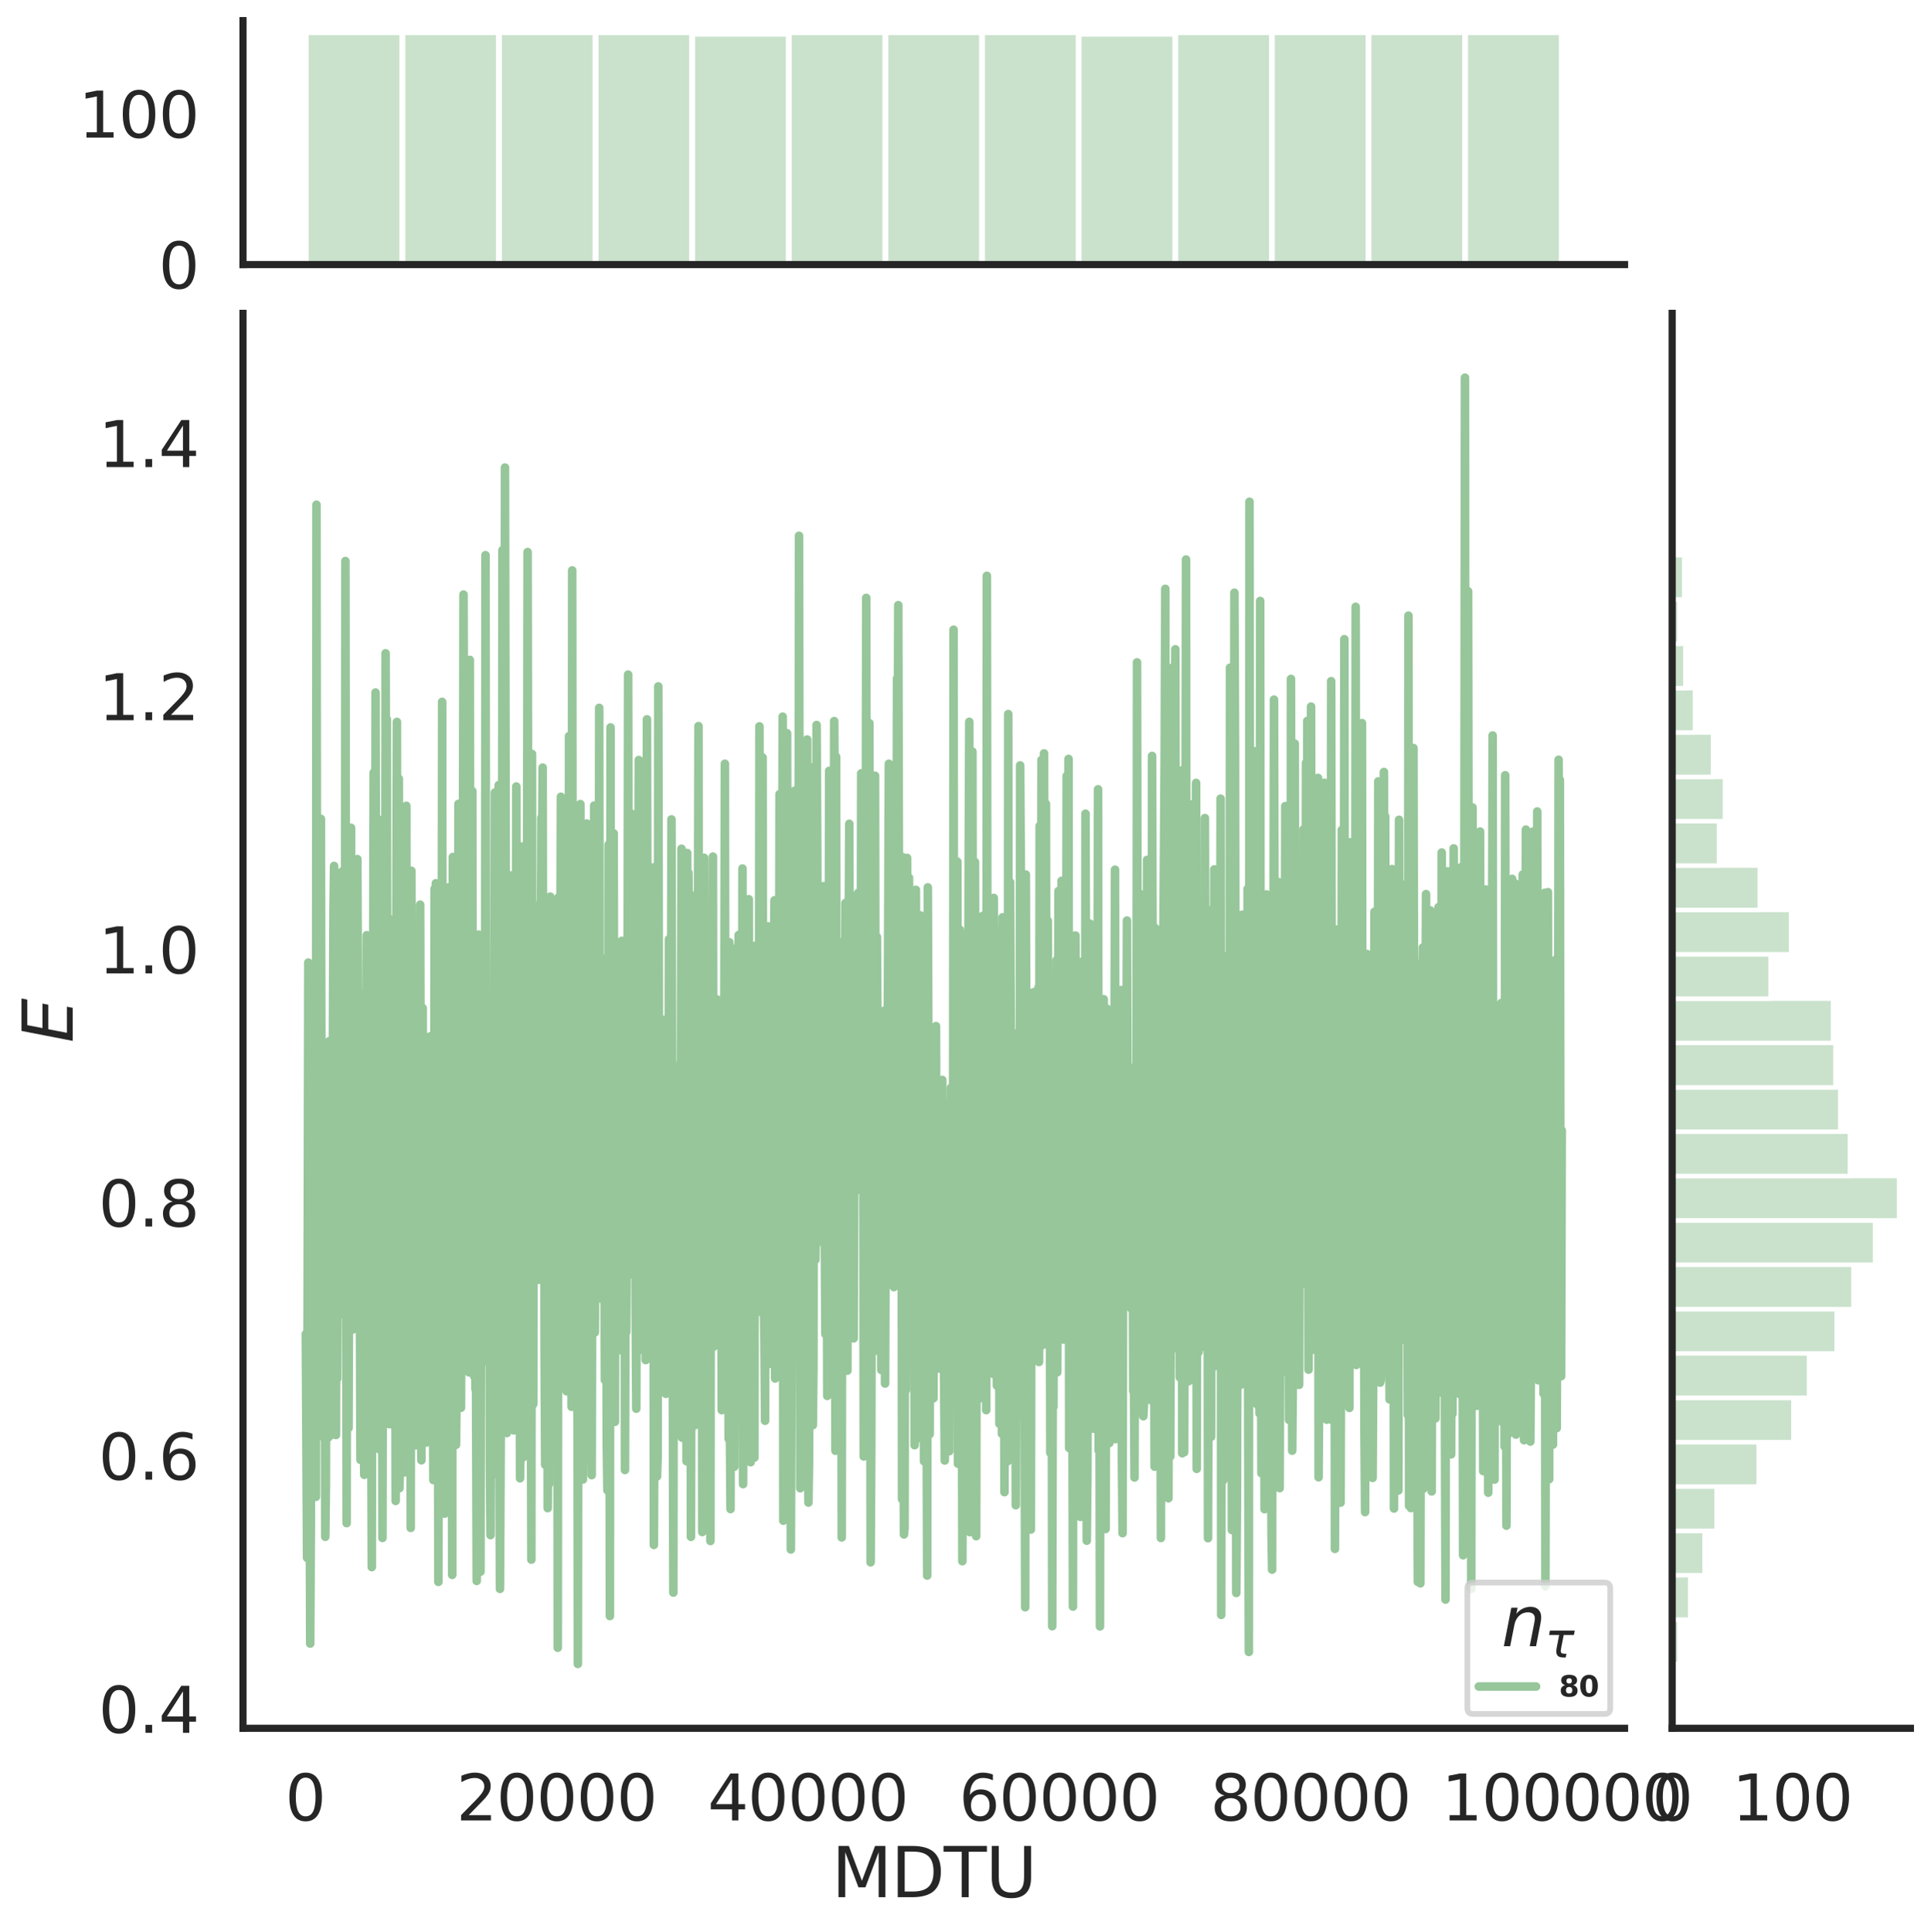 <?xml version="1.0" encoding="utf-8" standalone="no"?>
<!DOCTYPE svg PUBLIC "-//W3C//DTD SVG 1.1//EN"
  "http://www.w3.org/Graphics/SVG/1.1/DTD/svg11.dtd">
<svg height="675.079pt" version="1.1" viewBox="0 0 674.774 675.079" width="674.774pt" xmlns="http://www.w3.org/2000/svg" xmlns:xlink="http://www.w3.org/1999/xlink">
 <defs>
  <style type="text/css">*{stroke-linecap:butt;stroke-linejoin:round;}</style>
 </defs>
 <g id="figure_1">
  <g id="patch_1">
   <path d="M 0 675.079 
L 674.774 675.079 
L 674.774 0 
L 0 0 
z
" style="fill:#ffffff;"/>
  </g>
  <g id="axes_1">
   <g id="patch_2">
    <path d="M 84.914 603.86 
L 567.69 603.86 
L 567.69 109.485 
L 84.914 109.485 
z
" style="fill:none;"/>
   </g>
   <g id="matplotlib.axis_1">
    <g id="xtick_1">
     <g id="text_1">
      <!-- 0 -->
      <g style="fill:#262626;" transform="translate(99.64 636.077)scale(0.22 -0.22)">
       <defs>
        <path d="M 2034 4250 
Q 1547 4250 1301 3770 
Q 1056 3291 1056 2328 
Q 1056 1369 1301 889 
Q 1547 409 2034 409 
Q 2525 409 2770 889 
Q 3016 1369 3016 2328 
Q 3016 3291 2770 3770 
Q 2525 4250 2034 4250 
z
M 2034 4750 
Q 2819 4750 3233 4129 
Q 3647 3509 3647 2328 
Q 3647 1150 3233 529 
Q 2819 -91 2034 -91 
Q 1250 -91 836 529 
Q 422 1150 422 2328 
Q 422 3509 836 4129 
Q 1250 4750 2034 4750 
z
" id="DejaVuSans-30" transform="scale(0.016)"/>
       </defs>
       <use xlink:href="#DejaVuSans-30"/>
      </g>
     </g>
    </g>
    <g id="xtick_2">
     <g id="text_2">
      <!-- 20000 -->
      <g style="fill:#262626;" transform="translate(159.467 636.077)scale(0.22 -0.22)">
       <defs>
        <path d="M 1228 531 
L 3431 531 
L 3431 0 
L 469 0 
L 469 531 
Q 828 903 1448 1529 
Q 2069 2156 2228 2338 
Q 2531 2678 2651 2914 
Q 2772 3150 2772 3378 
Q 2772 3750 2511 3984 
Q 2250 4219 1831 4219 
Q 1534 4219 1204 4116 
Q 875 4013 500 3803 
L 500 4441 
Q 881 4594 1212 4672 
Q 1544 4750 1819 4750 
Q 2544 4750 2975 4387 
Q 3406 4025 3406 3419 
Q 3406 3131 3298 2873 
Q 3191 2616 2906 2266 
Q 2828 2175 2409 1742 
Q 1991 1309 1228 531 
z
" id="DejaVuSans-32" transform="scale(0.016)"/>
       </defs>
       <use xlink:href="#DejaVuSans-32"/>
       <use x="63.623" xlink:href="#DejaVuSans-30"/>
       <use x="127.246" xlink:href="#DejaVuSans-30"/>
       <use x="190.869" xlink:href="#DejaVuSans-30"/>
       <use x="254.492" xlink:href="#DejaVuSans-30"/>
      </g>
     </g>
    </g>
    <g id="xtick_3">
     <g id="text_3">
      <!-- 40000 -->
      <g style="fill:#262626;" transform="translate(247.288 636.077)scale(0.22 -0.22)">
       <defs>
        <path d="M 2419 4116 
L 825 1625 
L 2419 1625 
L 2419 4116 
z
M 2253 4666 
L 3047 4666 
L 3047 1625 
L 3713 1625 
L 3713 1100 
L 3047 1100 
L 3047 0 
L 2419 0 
L 2419 1100 
L 313 1100 
L 313 1709 
L 2253 4666 
z
" id="DejaVuSans-34" transform="scale(0.016)"/>
       </defs>
       <use xlink:href="#DejaVuSans-34"/>
       <use x="63.623" xlink:href="#DejaVuSans-30"/>
       <use x="127.246" xlink:href="#DejaVuSans-30"/>
       <use x="190.869" xlink:href="#DejaVuSans-30"/>
       <use x="254.492" xlink:href="#DejaVuSans-30"/>
      </g>
     </g>
    </g>
    <g id="xtick_4">
     <g id="text_4">
      <!-- 60000 -->
      <g style="fill:#262626;" transform="translate(335.109 636.077)scale(0.22 -0.22)">
       <defs>
        <path d="M 2113 2584 
Q 1688 2584 1439 2293 
Q 1191 2003 1191 1497 
Q 1191 994 1439 701 
Q 1688 409 2113 409 
Q 2538 409 2786 701 
Q 3034 994 3034 1497 
Q 3034 2003 2786 2293 
Q 2538 2584 2113 2584 
z
M 3366 4563 
L 3366 3988 
Q 3128 4100 2886 4159 
Q 2644 4219 2406 4219 
Q 1781 4219 1451 3797 
Q 1122 3375 1075 2522 
Q 1259 2794 1537 2939 
Q 1816 3084 2150 3084 
Q 2853 3084 3261 2657 
Q 3669 2231 3669 1497 
Q 3669 778 3244 343 
Q 2819 -91 2113 -91 
Q 1303 -91 875 529 
Q 447 1150 447 2328 
Q 447 3434 972 4092 
Q 1497 4750 2381 4750 
Q 2619 4750 2861 4703 
Q 3103 4656 3366 4563 
z
" id="DejaVuSans-36" transform="scale(0.016)"/>
       </defs>
       <use xlink:href="#DejaVuSans-36"/>
       <use x="63.623" xlink:href="#DejaVuSans-30"/>
       <use x="127.246" xlink:href="#DejaVuSans-30"/>
       <use x="190.869" xlink:href="#DejaVuSans-30"/>
       <use x="254.492" xlink:href="#DejaVuSans-30"/>
      </g>
     </g>
    </g>
    <g id="xtick_5">
     <g id="text_5">
      <!-- 80000 -->
      <g style="fill:#262626;" transform="translate(422.93 636.077)scale(0.22 -0.22)">
       <defs>
        <path d="M 2034 2216 
Q 1584 2216 1326 1975 
Q 1069 1734 1069 1313 
Q 1069 891 1326 650 
Q 1584 409 2034 409 
Q 2484 409 2743 651 
Q 3003 894 3003 1313 
Q 3003 1734 2745 1975 
Q 2488 2216 2034 2216 
z
M 1403 2484 
Q 997 2584 770 2862 
Q 544 3141 544 3541 
Q 544 4100 942 4425 
Q 1341 4750 2034 4750 
Q 2731 4750 3128 4425 
Q 3525 4100 3525 3541 
Q 3525 3141 3298 2862 
Q 3072 2584 2669 2484 
Q 3125 2378 3379 2068 
Q 3634 1759 3634 1313 
Q 3634 634 3220 271 
Q 2806 -91 2034 -91 
Q 1263 -91 848 271 
Q 434 634 434 1313 
Q 434 1759 690 2068 
Q 947 2378 1403 2484 
z
M 1172 3481 
Q 1172 3119 1398 2916 
Q 1625 2713 2034 2713 
Q 2441 2713 2670 2916 
Q 2900 3119 2900 3481 
Q 2900 3844 2670 4047 
Q 2441 4250 2034 4250 
Q 1625 4250 1398 4047 
Q 1172 3844 1172 3481 
z
" id="DejaVuSans-38" transform="scale(0.016)"/>
       </defs>
       <use xlink:href="#DejaVuSans-38"/>
       <use x="63.623" xlink:href="#DejaVuSans-30"/>
       <use x="127.246" xlink:href="#DejaVuSans-30"/>
       <use x="190.869" xlink:href="#DejaVuSans-30"/>
       <use x="254.492" xlink:href="#DejaVuSans-30"/>
      </g>
     </g>
    </g>
    <g id="xtick_6">
     <g id="text_6">
      <!-- 100000 -->
      <g style="fill:#262626;" transform="translate(503.753 636.077)scale(0.22 -0.22)">
       <defs>
        <path d="M 794 531 
L 1825 531 
L 1825 4091 
L 703 3866 
L 703 4441 
L 1819 4666 
L 2450 4666 
L 2450 531 
L 3481 531 
L 3481 0 
L 794 0 
L 794 531 
z
" id="DejaVuSans-31" transform="scale(0.016)"/>
       </defs>
       <use xlink:href="#DejaVuSans-31"/>
       <use x="63.623" xlink:href="#DejaVuSans-30"/>
       <use x="127.246" xlink:href="#DejaVuSans-30"/>
       <use x="190.869" xlink:href="#DejaVuSans-30"/>
       <use x="254.492" xlink:href="#DejaVuSans-30"/>
       <use x="318.115" xlink:href="#DejaVuSans-30"/>
      </g>
     </g>
    </g>
    <g id="text_7">
     <!-- MDTU -->
     <g style="fill:#262626;" transform="translate(290.596 662.888)scale(0.24 -0.24)">
      <defs>
       <path d="M 628 4666 
L 1569 4666 
L 2759 1491 
L 3956 4666 
L 4897 4666 
L 4897 0 
L 4281 0 
L 4281 4097 
L 3078 897 
L 2444 897 
L 1241 4097 
L 1241 0 
L 628 0 
L 628 4666 
z
" id="DejaVuSans-4d" transform="scale(0.016)"/>
       <path d="M 1259 4147 
L 1259 519 
L 2022 519 
Q 2988 519 3436 956 
Q 3884 1394 3884 2338 
Q 3884 3275 3436 3711 
Q 2988 4147 2022 4147 
L 1259 4147 
z
M 628 4666 
L 1925 4666 
Q 3281 4666 3915 4102 
Q 4550 3538 4550 2338 
Q 4550 1131 3912 565 
Q 3275 0 1925 0 
L 628 0 
L 628 4666 
z
" id="DejaVuSans-44" transform="scale(0.016)"/>
       <path d="M -19 4666 
L 3928 4666 
L 3928 4134 
L 2272 4134 
L 2272 0 
L 1638 0 
L 1638 4134 
L -19 4134 
L -19 4666 
z
" id="DejaVuSans-54" transform="scale(0.016)"/>
       <path d="M 556 4666 
L 1191 4666 
L 1191 1831 
Q 1191 1081 1462 751 
Q 1734 422 2344 422 
Q 2950 422 3222 751 
Q 3494 1081 3494 1831 
L 3494 4666 
L 4128 4666 
L 4128 1753 
Q 4128 841 3676 375 
Q 3225 -91 2344 -91 
Q 1459 -91 1007 375 
Q 556 841 556 1753 
L 556 4666 
z
" id="DejaVuSans-55" transform="scale(0.016)"/>
      </defs>
      <use xlink:href="#DejaVuSans-4d"/>
      <use x="86.279" xlink:href="#DejaVuSans-44"/>
      <use x="163.281" xlink:href="#DejaVuSans-54"/>
      <use x="224.365" xlink:href="#DejaVuSans-55"/>
     </g>
    </g>
   </g>
   <g id="matplotlib.axis_2">
    <g id="ytick_1">
     <g id="text_8">
      <!-- 0.4 -->
      <g style="fill:#262626;" transform="translate(34.428 605.455)scale(0.22 -0.22)">
       <defs>
        <path d="M 684 794 
L 1344 794 
L 1344 0 
L 684 0 
L 684 794 
z
" id="DejaVuSans-2e" transform="scale(0.016)"/>
       </defs>
       <use xlink:href="#DejaVuSans-30"/>
       <use x="63.623" xlink:href="#DejaVuSans-2e"/>
       <use x="95.41" xlink:href="#DejaVuSans-34"/>
      </g>
     </g>
    </g>
    <g id="ytick_2">
     <g id="text_9">
      <!-- 0.6 -->
      <g style="fill:#262626;" transform="translate(34.428 517.002)scale(0.22 -0.22)">
       <use xlink:href="#DejaVuSans-30"/>
       <use x="63.623" xlink:href="#DejaVuSans-2e"/>
       <use x="95.41" xlink:href="#DejaVuSans-36"/>
      </g>
     </g>
    </g>
    <g id="ytick_3">
     <g id="text_10">
      <!-- 0.8 -->
      <g style="fill:#262626;" transform="translate(34.428 428.549)scale(0.22 -0.22)">
       <use xlink:href="#DejaVuSans-30"/>
       <use x="63.623" xlink:href="#DejaVuSans-2e"/>
       <use x="95.41" xlink:href="#DejaVuSans-38"/>
      </g>
     </g>
    </g>
    <g id="ytick_4">
     <g id="text_11">
      <!-- 1.0 -->
      <g style="fill:#262626;" transform="translate(34.428 340.096)scale(0.22 -0.22)">
       <use xlink:href="#DejaVuSans-31"/>
       <use x="63.623" xlink:href="#DejaVuSans-2e"/>
       <use x="95.41" xlink:href="#DejaVuSans-30"/>
      </g>
     </g>
    </g>
    <g id="ytick_5">
     <g id="text_12">
      <!-- 1.2 -->
      <g style="fill:#262626;" transform="translate(34.428 251.643)scale(0.22 -0.22)">
       <use xlink:href="#DejaVuSans-31"/>
       <use x="63.623" xlink:href="#DejaVuSans-2e"/>
       <use x="95.41" xlink:href="#DejaVuSans-32"/>
      </g>
     </g>
    </g>
    <g id="ytick_6">
     <g id="text_13">
      <!-- 1.4 -->
      <g style="fill:#262626;" transform="translate(34.428 163.19)scale(0.22 -0.22)">
       <use xlink:href="#DejaVuSans-31"/>
       <use x="63.623" xlink:href="#DejaVuSans-2e"/>
       <use x="95.41" xlink:href="#DejaVuSans-34"/>
      </g>
     </g>
    </g>
    <g id="text_14">
     <!-- $E$ -->
     <g style="fill:#262626;" transform="translate(25.436 364.352)rotate(-90)scale(0.24 -0.24)">
      <defs>
       <path d="M 1081 4666 
L 4031 4666 
L 3928 4134 
L 1606 4134 
L 1338 2753 
L 3566 2753 
L 3463 2222 
L 1234 2222 
L 909 531 
L 3284 531 
L 3181 0 
L 172 0 
L 1081 4666 
z
" id="DejaVuSans-Oblique-45" transform="scale(0.016)"/>
      </defs>
      <use transform="translate(0 0.094)" xlink:href="#DejaVuSans-Oblique-45"/>
     </g>
    </g>
   </g>
   <g id="line2d_1">
    <path clip-path="url(#p91b796bb8f)" d="M 106.859 466.111 
L 107.298 544.313 
L 107.737 336.333 
L 107.956 463.275 
L 108.176 501.866 
L 108.396 574.282 
L 108.615 532.815 
L 109.054 360.513 
L 109.274 421.355 
L 109.493 370.632 
L 109.713 467.471 
L 109.932 380.752 
L 110.372 523.011 
L 110.591 176.349 
L 110.811 382.648 
L 111.03 413.523 
L 111.25 385.257 
L 111.469 336.867 
L 111.689 379.872 
L 111.908 314.574 
L 112.128 286.106 
L 112.567 501.888 
L 112.787 493.208 
L 113.006 423.916 
L 113.226 422.643 
L 113.445 433.656 
L 113.665 536.959 
L 113.884 518.675 
L 114.104 374.62 
L 114.324 448.66 
L 114.543 461.794 
L 114.763 502.251 
L 114.982 363.831 
L 115.202 418.683 
L 115.421 409.915 
L 115.86 483.189 
L 116.08 501.263 
L 116.299 373.932 
L 116.519 318.921 
L 116.739 302.558 
L 116.958 430.596 
L 117.178 378.443 
L 117.397 501.39 
L 117.617 389.563 
L 117.836 481.733 
L 118.056 430.332 
L 118.275 412.211 
L 118.495 420.779 
L 118.715 392.235 
L 118.934 443.505 
L 119.154 409.283 
L 119.373 429.819 
L 119.593 304.468 
L 119.812 440.416 
L 120.032 323.366 
L 120.471 459.494 
L 120.691 196.031 
L 121.13 532.191 
L 121.349 345.363 
L 121.788 498.941 
L 122.227 373.579 
L 122.447 361.663 
L 122.667 289.232 
L 122.886 437.404 
L 123.106 445.276 
L 123.325 464.519 
L 123.545 366.119 
L 123.764 436.543 
L 123.984 349.398 
L 124.423 443.828 
L 124.643 326.443 
L 124.862 300.155 
L 125.301 398.738 
L 125.521 387.586 
L 125.96 510.073 
L 126.179 415.814 
L 126.399 419.565 
L 126.618 447.176 
L 126.838 421.819 
L 127.277 515.304 
L 127.497 362.773 
L 127.716 346.95 
L 127.936 430.635 
L 128.155 326.768 
L 128.375 471.827 
L 128.594 381.401 
L 128.814 417.596 
L 129.034 376.32 
L 129.253 401.862 
L 129.692 488.434 
L 129.912 547.558 
L 130.131 365.074 
L 130.351 365.476 
L 130.57 269.952 
L 130.79 391.187 
L 131.01 435.467 
L 131.229 241.979 
L 131.449 361.012 
L 131.668 373.444 
L 131.888 486.49 
L 132.107 286.234 
L 132.327 506.265 
L 132.546 362.812 
L 132.766 476.874 
L 132.986 439.847 
L 133.205 502.47 
L 133.425 352.085 
L 133.644 537.372 
L 133.864 415.089 
L 134.303 324.659 
L 134.522 430.923 
L 134.742 228.26 
L 134.962 321.092 
L 135.181 251.335 
L 135.401 473.943 
L 135.62 320.608 
L 135.84 340.272 
L 136.059 497.606 
L 136.279 450.572 
L 136.498 430.769 
L 136.718 479.702 
L 136.937 430.544 
L 137.157 353.944 
L 137.596 497.979 
L 137.816 378.57 
L 138.035 400.739 
L 138.255 524.431 
L 138.474 334.414 
L 138.694 252.231 
L 138.913 455.659 
L 139.133 427.23 
L 139.353 272.066 
L 139.572 519.981 
L 139.792 507.257 
L 140.011 452.581 
L 140.231 470.798 
L 140.45 377.613 
L 140.67 418.731 
L 140.889 497.588 
L 141.109 406.815 
L 141.329 514.483 
L 141.548 375.888 
L 141.768 368.721 
L 141.987 281.544 
L 142.207 480.561 
L 142.426 361.672 
L 142.646 318.215 
L 142.865 336.375 
L 143.085 318.608 
L 143.305 355.285 
L 143.524 533.869 
L 143.744 304.248 
L 143.963 378.942 
L 144.183 374.332 
L 144.402 455.297 
L 144.622 342.228 
L 144.841 392.842 
L 145.061 410.356 
L 145.281 505.001 
L 145.5 465.662 
L 145.72 479.787 
L 145.939 467.033 
L 146.378 363.879 
L 146.598 457.86 
L 146.817 316.089 
L 147.256 510.238 
L 147.476 393.78 
L 147.696 352.204 
L 147.915 493.535 
L 148.135 463.103 
L 148.354 383.038 
L 148.574 499.28 
L 148.793 370.017 
L 149.013 504.015 
L 149.232 411.375 
L 149.452 478.281 
L 149.672 480.738 
L 149.891 485.737 
L 150.111 476.032 
L 150.33 362.102 
L 150.55 371.543 
L 150.769 451.576 
L 150.989 432.63 
L 151.208 458.764 
L 151.428 517.142 
L 151.648 488.653 
L 151.867 310.517 
L 152.087 371.459 
L 152.306 308.613 
L 152.526 497.255 
L 152.745 352.385 
L 152.965 429.912 
L 153.184 552.728 
L 153.404 404.52 
L 153.624 378.708 
L 154.063 460.749 
L 154.282 402.127 
L 154.502 245.227 
L 154.721 515.317 
L 154.941 376.584 
L 155.16 427.544 
L 155.38 528.877 
L 155.819 471.489 
L 156.039 321.485 
L 156.258 330.526 
L 156.478 416.238 
L 156.697 310.052 
L 156.917 448.983 
L 157.136 453.453 
L 157.356 354.425 
L 157.575 323.676 
L 157.795 388.066 
L 158.015 550.266 
L 158.234 299.447 
L 158.454 357.965 
L 158.673 365.055 
L 158.893 356.841 
L 159.112 415.575 
L 159.332 504.836 
L 159.551 487.746 
L 159.771 310.383 
L 159.991 418.871 
L 160.21 280.876 
L 160.43 391.651 
L 160.649 371.26 
L 160.869 391.159 
L 161.088 491.882 
L 161.308 432.66 
L 161.527 422.464 
L 161.967 207.749 
L 162.186 280.971 
L 162.406 393.093 
L 162.625 368.28 
L 163.064 469.887 
L 163.284 445.919 
L 163.503 343.544 
L 163.943 479.528 
L 164.162 230.578 
L 164.382 443.022 
L 164.601 291.675 
L 164.821 415.288 
L 165.04 276.396 
L 165.26 441.009 
L 165.699 480.888 
L 165.919 370.688 
L 166.138 485.338 
L 166.358 485.512 
L 166.577 552.378 
L 166.797 516.181 
L 167.236 326.561 
L 167.455 466.775 
L 167.675 529.819 
L 167.894 549.164 
L 168.114 409.016 
L 168.553 399.846 
L 168.773 470.211 
L 168.992 414.968 
L 169.212 418.979 
L 169.431 475.704 
L 169.651 193.972 
L 169.87 379.94 
L 170.09 354.603 
L 170.31 362.647 
L 170.529 389.371 
L 170.749 376.319 
L 170.968 380.37 
L 171.188 512.192 
L 171.407 536.375 
L 171.846 372.815 
L 172.066 353.735 
L 172.286 350.064 
L 172.725 423.638 
L 172.944 276.899 
L 173.164 284.776 
L 173.383 312.184 
L 173.603 515.111 
L 173.822 300.371 
L 174.042 441.901 
L 174.262 274.324 
L 174.481 493.986 
L 174.701 555.172 
L 175.359 425.678 
L 175.579 192.21 
L 176.018 411.331 
L 176.238 462.476 
L 176.457 163.356 
L 176.896 414.454 
L 177.116 500.721 
L 177.555 435.56 
L 177.774 421.844 
L 177.994 468.65 
L 178.433 305.875 
L 178.653 429.833 
L 178.872 322.418 
L 179.311 425.231 
L 179.531 499.776 
L 179.75 401.738 
L 179.97 455.376 
L 180.189 433.723 
L 180.409 274.808 
L 180.848 460.64 
L 181.068 433.247 
L 181.287 347.072 
L 181.726 516.526 
L 181.946 483.038 
L 182.385 295.79 
L 182.824 509.212 
L 183.044 346.54 
L 183.263 362.151 
L 183.483 492.271 
L 183.702 430.306 
L 183.922 479.289 
L 184.361 192.894 
L 184.8 443.231 
L 185.239 492.183 
L 185.459 460.156 
L 185.678 544.956 
L 185.898 263.425 
L 186.117 456.325 
L 186.337 490.621 
L 186.557 363.835 
L 186.776 360.226 
L 186.996 417.535 
L 187.215 395.104 
L 187.435 430.135 
L 187.654 421.488 
L 187.874 336.086 
L 188.093 447.191 
L 188.313 338.295 
L 188.532 315.958 
L 188.752 406.073 
L 189.191 285.683 
L 189.411 300.586 
L 189.63 268.187 
L 189.85 407.146 
L 190.069 332.465 
L 190.289 469.58 
L 190.508 511.78 
L 190.728 411.642 
L 190.948 362.56 
L 191.167 366.501 
L 191.387 526.959 
L 191.606 502.031 
L 191.826 518.557 
L 192.265 313.279 
L 192.484 317.368 
L 192.704 428.619 
L 192.924 362.009 
L 193.143 464.108 
L 193.363 486.564 
L 193.582 346.777 
L 193.802 424.3 
L 194.021 415.259 
L 194.241 420.027 
L 194.46 438.792 
L 194.68 324.339 
L 194.9 575.729 
L 195.119 313.611 
L 195.339 414.056 
L 195.558 391.424 
L 195.778 348.429 
L 195.997 278.397 
L 196.217 432.809 
L 196.436 443.24 
L 197.095 353.404 
L 197.315 450.968 
L 197.534 421.627 
L 197.754 469.078 
L 197.973 486.108 
L 198.193 430.701 
L 198.412 440.482 
L 198.632 468.947 
L 198.851 257.203 
L 199.071 468.457 
L 199.51 394.671 
L 199.73 491.532 
L 199.949 199.302 
L 200.169 399.787 
L 200.388 394.667 
L 200.608 430.339 
L 200.827 355.58 
L 201.047 406.429 
L 201.267 348.132 
L 201.486 341.975 
L 201.706 411.498 
L 201.925 581.388 
L 202.145 402.852 
L 202.364 380.009 
L 202.584 289.731 
L 202.803 280.944 
L 203.023 457.564 
L 203.462 379.421 
L 203.682 516.951 
L 203.901 491.709 
L 204.34 357.789 
L 204.56 479.892 
L 204.779 441.54 
L 204.999 287.729 
L 205.438 412.747 
L 205.658 391.677 
L 206.097 378.021 
L 206.316 328.386 
L 206.755 515.423 
L 207.195 325.047 
L 207.414 395.223 
L 207.634 281.475 
L 207.853 465.562 
L 208.073 430.94 
L 208.292 416.028 
L 208.512 417.399 
L 208.731 435.77 
L 208.951 372.83 
L 209.17 401.859 
L 209.39 247.33 
L 209.61 411.127 
L 209.829 422.256 
L 210.049 334.658 
L 210.268 366.288 
L 210.488 453.945 
L 210.927 347.959 
L 211.366 482.159 
L 211.586 480.477 
L 211.805 408.358 
L 212.025 504.698 
L 212.244 520.708 
L 212.464 483.786 
L 212.683 295.119 
L 213.122 564.646 
L 213.342 254.159 
L 213.562 491.479 
L 214.001 392.881 
L 214.22 453.076 
L 214.44 291.185 
L 214.879 496.795 
L 215.098 358.534 
L 215.318 337.642 
L 215.538 341.844 
L 215.757 422.471 
L 215.977 462.092 
L 216.196 437.33 
L 216.416 435.09 
L 216.635 411.369 
L 216.855 410.604 
L 217.294 328.727 
L 217.514 425.367 
L 217.733 472.255 
L 217.953 435.702 
L 218.172 362.671 
L 218.392 513.628 
L 218.611 426.996 
L 218.831 465.44 
L 219.05 426.754 
L 219.27 365.915 
L 219.489 235.696 
L 219.709 364.683 
L 219.929 379.03 
L 220.148 356.337 
L 220.587 284.265 
L 220.807 398.813 
L 221.026 445.325 
L 221.246 435.485 
L 221.465 375.585 
L 221.685 420.648 
L 221.905 323.934 
L 222.124 456.456 
L 222.344 492.215 
L 222.563 419.384 
L 222.783 418.854 
L 223.222 265.547 
L 223.661 471.639 
L 223.881 393.109 
L 224.1 443.076 
L 224.32 396.935 
L 224.539 414.853 
L 224.759 361.264 
L 224.978 398.01 
L 225.198 370.04 
L 225.417 411.95 
L 225.637 475.214 
L 225.857 392.928 
L 226.076 251.329 
L 226.515 454.353 
L 226.735 304.129 
L 226.954 319.989 
L 227.393 393.543 
L 227.613 317.542 
L 228.052 466.297 
L 228.272 303.069 
L 228.491 539.806 
L 228.711 486.113 
L 228.93 387.311 
L 229.15 393 
L 229.369 435.103 
L 229.589 515.877 
L 229.808 509.201 
L 230.028 239.822 
L 230.248 364.864 
L 230.467 425.216 
L 230.687 423.679 
L 231.126 390.991 
L 231.565 481.69 
L 231.784 443.348 
L 232.004 356.339 
L 232.224 381.371 
L 232.663 487.005 
L 232.882 467.911 
L 233.102 422.854 
L 233.321 467.922 
L 233.541 450.247 
L 233.76 328.184 
L 234.2 436.386 
L 234.419 409.964 
L 234.639 286.296 
L 235.297 556.454 
L 235.517 389.441 
L 235.736 405.67 
L 235.956 373.356 
L 236.176 442.421 
L 236.395 372.398 
L 236.615 431.311 
L 236.834 437.248 
L 237.054 426.03 
L 237.273 432.794 
L 237.493 427.958 
L 237.712 490.819 
L 238.151 296.554 
L 238.371 502.354 
L 238.591 412.322 
L 238.81 426.582 
L 239.03 483.837 
L 239.249 356.915 
L 239.469 475.717 
L 239.688 439.438 
L 239.908 510.564 
L 240.127 298.036 
L 240.347 410.188 
L 240.567 304.938 
L 240.786 327.239 
L 241.006 495.779 
L 241.225 410.197 
L 241.445 536.982 
L 241.664 439.685 
L 241.884 411.239 
L 242.103 332.514 
L 242.323 336.389 
L 242.543 462.054 
L 242.762 498.041 
L 242.982 371.828 
L 243.201 453.017 
L 243.421 312.463 
L 243.64 433.234 
L 244.079 253.698 
L 244.299 458.937 
L 244.738 303.335 
L 244.958 438.518 
L 245.177 365.41 
L 245.397 535.301 
L 245.836 321.818 
L 246.055 299.729 
L 246.275 478.688 
L 246.714 354.035 
L 246.934 319.361 
L 247.153 469.515 
L 247.592 353.552 
L 247.812 387.967 
L 248.031 348.957 
L 248.251 538.434 
L 248.47 354.947 
L 248.69 453.403 
L 249.129 299.299 
L 249.349 470.558 
L 249.568 424.091 
L 249.788 432.613 
L 250.007 446.779 
L 250.446 349.138 
L 250.666 428.65 
L 250.886 455.383 
L 251.325 404.259 
L 251.544 458.036 
L 251.764 419.299 
L 251.983 404.877 
L 252.203 492.711 
L 252.422 397.444 
L 252.642 408.038 
L 252.862 484.124 
L 253.301 266.846 
L 253.52 428.387 
L 253.74 348.377 
L 253.959 443.431 
L 254.179 395.552 
L 254.398 423.65 
L 254.618 502.737 
L 254.838 329.208 
L 255.057 500.053 
L 255.277 527.277 
L 255.496 368.6 
L 255.716 407.69 
L 255.935 470.81 
L 256.155 335.809 
L 256.594 512.476 
L 256.814 415.843 
L 257.033 459.876 
L 257.253 435.752 
L 257.472 331.103 
L 257.692 389.758 
L 258.131 326.685 
L 258.35 485.12 
L 258.57 422.264 
L 258.789 423.018 
L 259.009 474.007 
L 259.229 425.298 
L 259.448 303.468 
L 259.668 518.572 
L 259.887 431.91 
L 260.107 484.932 
L 260.326 468.867 
L 260.546 442.847 
L 260.765 331.007 
L 261.205 467.789 
L 261.424 431.418 
L 261.644 314.183 
L 261.863 469.938 
L 262.302 510.909 
L 262.522 449.19 
L 262.741 452.634 
L 262.961 340.734 
L 263.181 351.656 
L 263.4 483.174 
L 263.62 509.287 
L 263.839 333.994 
L 264.059 330.402 
L 264.278 422.036 
L 264.498 377.985 
L 264.717 458.471 
L 264.937 372.649 
L 265.157 417.25 
L 265.376 253.783 
L 265.596 339.95 
L 265.815 332.332 
L 266.035 284.291 
L 266.254 327.026 
L 266.474 264.636 
L 266.693 399.928 
L 266.913 452.206 
L 267.133 469.28 
L 267.352 496.417 
L 267.572 376.297 
L 267.791 445.366 
L 268.011 463.388 
L 268.23 431.423 
L 268.45 323.68 
L 268.669 439.057 
L 268.889 388.493 
L 269.108 476.529 
L 269.548 366.539 
L 269.767 435.854 
L 269.987 439.352 
L 270.206 430.19 
L 270.426 339.777 
L 270.645 314.564 
L 270.865 481.644 
L 271.084 481.187 
L 271.304 344.676 
L 271.524 372.885 
L 271.743 436.332 
L 271.963 355.297 
L 272.182 392.429 
L 272.402 277.475 
L 272.621 419.777 
L 272.841 367.94 
L 273.06 348.325 
L 273.28 357.66 
L 273.5 250.396 
L 273.719 531.344 
L 273.939 392.731 
L 274.158 407.014 
L 274.378 389.694 
L 274.817 501.064 
L 275.036 256.187 
L 275.256 366.078 
L 275.476 379.679 
L 275.695 419.331 
L 275.915 327.602 
L 276.134 395.694 
L 276.354 541.397 
L 276.793 422.356 
L 277.012 371.418 
L 277.232 449.184 
L 277.452 444.361 
L 277.671 276.305 
L 277.891 432.803 
L 278.11 467.376 
L 278.33 321.348 
L 278.549 310.053 
L 278.769 400.554 
L 278.988 397.811 
L 279.208 187.214 
L 279.427 314.347 
L 279.647 520.014 
L 279.867 497.189 
L 280.086 347.427 
L 280.306 436.43 
L 280.525 385.359 
L 280.745 480.609 
L 280.964 339.494 
L 281.184 285.241 
L 281.623 517.252 
L 281.843 316.085 
L 282.062 258.376 
L 282.282 453.178 
L 282.501 525.009 
L 282.721 510.385 
L 282.94 394.095 
L 283.16 444.754 
L 283.599 284.34 
L 283.819 359.018 
L 284.038 497.981 
L 284.258 477.235 
L 284.477 267.938 
L 284.916 440.16 
L 285.136 426.22 
L 285.355 253.321 
L 285.575 295.872 
L 285.795 366.597 
L 286.014 317.458 
L 286.234 385.548 
L 286.453 370.449 
L 286.673 433.8 
L 286.892 349.937 
L 287.112 356.024 
L 287.331 426.724 
L 287.551 407.325 
L 287.771 309.634 
L 287.99 394.498 
L 288.429 466.14 
L 288.868 399.466 
L 289.088 487.745 
L 289.307 356.711 
L 289.527 408.521 
L 289.746 269.326 
L 289.966 436.574 
L 290.186 341.836 
L 290.405 473.118 
L 290.625 470.68 
L 290.844 352.164 
L 291.064 476.112 
L 291.283 464.516 
L 291.503 251.953 
L 291.722 284.681 
L 291.942 506.908 
L 292.162 264.383 
L 292.381 414.379 
L 292.601 427.229 
L 292.82 367.223 
L 293.04 390.248 
L 293.259 466.72 
L 293.479 410.621 
L 293.698 495.868 
L 293.918 359.291 
L 294.138 537.187 
L 294.357 329.127 
L 294.796 443.811 
L 295.016 439.084 
L 295.235 390.887 
L 295.455 315.487 
L 295.674 433.029 
L 295.894 389.08 
L 296.114 478.918 
L 296.333 375.098 
L 296.772 287.833 
L 297.211 454.018 
L 297.431 388.54 
L 297.87 419.171 
L 298.09 457.212 
L 298.309 467.621 
L 298.748 338.875 
L 298.968 391.107 
L 299.187 395.54 
L 299.407 396.773 
L 299.626 318.287 
L 299.846 312.036 
L 300.065 328.881 
L 300.285 413.824 
L 300.505 415.75 
L 300.724 387.174 
L 300.944 270.211 
L 301.163 377.313 
L 301.383 373.647 
L 301.602 325.516 
L 301.822 508.893 
L 302.041 446.678 
L 302.261 489.717 
L 302.7 208.898 
L 302.92 412.668 
L 303.139 442.507 
L 303.359 404.245 
L 303.578 406.648 
L 303.798 252.659 
L 304.237 545.878 
L 304.457 506.834 
L 304.676 410.502 
L 304.896 409.877 
L 305.115 380.105 
L 305.554 424.951 
L 305.774 271.041 
L 305.993 406.231 
L 306.213 429.528 
L 306.433 327.352 
L 306.652 366.268 
L 306.872 435.922 
L 307.091 391.674 
L 307.311 472.377 
L 307.53 373.197 
L 307.75 357.673 
L 307.969 478.685 
L 308.189 460.725 
L 308.409 408.187 
L 308.628 411.748 
L 308.848 442.857 
L 309.067 353.112 
L 309.287 483.425 
L 309.726 366.037 
L 309.945 400.167 
L 310.165 378.502 
L 310.604 266.852 
L 310.824 416.252 
L 311.043 315.402 
L 311.482 422.483 
L 311.702 412.937 
L 311.921 363.082 
L 312.141 395.902 
L 312.36 449.723 
L 312.58 429.159 
L 313.019 327.538 
L 313.239 339.544 
L 313.458 237.072 
L 313.678 278.237 
L 313.897 211.443 
L 314.117 303.822 
L 314.336 323.562 
L 314.556 320.62 
L 314.776 372.784 
L 314.995 327.892 
L 315.215 523.805 
L 315.434 299.488 
L 315.654 458.532 
L 315.873 536.135 
L 316.093 533.913 
L 316.312 357.697 
L 316.532 485.745 
L 316.752 420.425 
L 316.971 299.758 
L 317.191 400.059 
L 317.41 418.697 
L 317.63 306.636 
L 317.849 321.25 
L 318.069 325.872 
L 318.508 419.659 
L 318.728 426.977 
L 318.947 328.617 
L 319.167 381.196 
L 319.386 373.734 
L 319.606 504.966 
L 320.045 310.906 
L 320.264 447.767 
L 320.703 381.642 
L 320.923 502.481 
L 321.143 334.236 
L 321.362 395.627 
L 321.582 319.817 
L 321.801 329.861 
L 322.021 451.204 
L 322.24 327.601 
L 322.46 502.539 
L 322.679 413.023 
L 322.899 510.579 
L 323.119 419.009 
L 323.338 443.543 
L 323.558 427.675 
L 323.997 550.515 
L 324.216 310.046 
L 324.875 501.093 
L 325.095 400.643 
L 325.314 364.215 
L 325.753 372.483 
L 326.192 488.568 
L 326.412 424.349 
L 326.631 463.587 
L 326.851 443.873 
L 327.071 358.532 
L 327.29 454.544 
L 327.51 391.648 
L 327.729 478.146 
L 327.949 408.084 
L 328.168 397.238 
L 328.388 454.753 
L 328.827 424.839 
L 329.047 467.305 
L 329.266 377.332 
L 329.486 478.845 
L 329.705 456.417 
L 330.144 510.314 
L 330.364 385.49 
L 330.583 405.133 
L 330.803 389.827 
L 331.022 460.765 
L 331.242 394.793 
L 331.681 507.084 
L 331.901 440.054 
L 332.12 451.457 
L 332.34 380.018 
L 332.559 459.597 
L 332.779 446.773 
L 332.998 471.471 
L 333.218 220.008 
L 333.438 459.62 
L 333.657 386.455 
L 334.096 441.464 
L 334.316 464.09 
L 334.535 301.059 
L 334.755 511.425 
L 334.974 354.444 
L 335.194 471.416 
L 335.414 324.85 
L 335.633 334.94 
L 335.853 432.369 
L 336.072 456.821 
L 336.292 545.492 
L 336.511 481.566 
L 336.731 482.52 
L 336.95 431.983 
L 337.39 459.745 
L 337.609 404.286 
L 337.829 416.667 
L 338.048 476.34 
L 338.268 413.286 
L 338.487 304.526 
L 338.707 252.205 
L 338.926 535.33 
L 339.146 420.071 
L 339.366 458.569 
L 339.585 447.141 
L 339.805 262.608 
L 340.024 395.486 
L 340.244 444.493 
L 340.683 301.167 
L 341.122 536.737 
L 341.341 417.384 
L 341.561 458.61 
L 341.781 386.83 
L 342.22 488.66 
L 342.439 441.965 
L 342.659 483.368 
L 342.878 479.73 
L 343.098 446.76 
L 343.317 320.047 
L 343.537 473.107 
L 343.757 440.438 
L 343.976 425.285 
L 344.196 430.701 
L 344.415 413.637 
L 344.635 492.715 
L 344.854 201.188 
L 345.074 381.331 
L 345.513 439.925 
L 345.952 413.218 
L 346.172 416.806 
L 346.391 325.24 
L 346.611 417.731 
L 346.83 363.033 
L 347.05 480.036 
L 347.269 313.744 
L 347.489 382.926 
L 347.709 411.812 
L 347.928 462.13 
L 348.148 412.688 
L 348.367 484.153 
L 348.806 336.313 
L 349.026 352.905 
L 349.245 497.484 
L 349.685 324.858 
L 349.904 452.101 
L 350.124 501.003 
L 350.343 320.526 
L 350.563 426.983 
L 350.782 415.557 
L 351.002 521.371 
L 351.221 392.556 
L 351.441 490.035 
L 351.66 321.729 
L 351.88 475.475 
L 352.1 510.577 
L 352.319 249.491 
L 352.539 471.289 
L 352.758 447.522 
L 352.978 308.231 
L 353.197 359.054 
L 353.417 440.169 
L 353.636 418.766 
L 353.856 432.068 
L 354.076 491.418 
L 354.295 361.04 
L 354.515 433.999 
L 354.734 398.61 
L 354.954 525.932 
L 355.173 450.524 
L 355.393 477.07 
L 355.612 410.744 
L 355.832 494.544 
L 356.052 471.147 
L 356.271 484.471 
L 356.491 267.418 
L 356.71 302.218 
L 356.93 486.96 
L 357.149 434.894 
L 357.369 351.561 
L 357.808 399.49 
L 358.247 561.581 
L 358.467 305.553 
L 358.906 481.924 
L 359.125 444.002 
L 359.345 368.824 
L 359.564 367.792 
L 359.784 356.697 
L 360.003 400.455 
L 360.223 534.433 
L 360.443 431.18 
L 361.101 346.702 
L 361.54 392.628 
L 361.76 362.9 
L 361.979 441.013 
L 362.199 438.209 
L 362.419 468.821 
L 362.638 468.799 
L 362.858 345.098 
L 363.077 475.894 
L 363.297 288.581 
L 363.516 419.566 
L 363.955 265.522 
L 364.395 469.952 
L 364.614 444.56 
L 364.834 263.231 
L 365.273 443.131 
L 365.492 280.852 
L 365.712 417.443 
L 365.931 456.825 
L 366.151 321.707 
L 366.371 405.144 
L 366.59 411.087 
L 366.81 400.174 
L 367.029 507.624 
L 367.249 399.818 
L 367.468 408.841 
L 367.688 568.21 
L 367.907 472.549 
L 368.127 491.513 
L 368.347 404.025 
L 368.566 419.268 
L 368.786 465.941 
L 369.225 335.476 
L 369.444 479.485 
L 369.664 430.291 
L 369.883 311.324 
L 370.103 403.302 
L 370.322 372.321 
L 370.542 390.946 
L 370.762 394.901 
L 370.981 307.76 
L 371.201 431.339 
L 371.42 465.896 
L 371.64 468.062 
L 371.859 460.12 
L 372.298 381.751 
L 372.518 398.895 
L 372.738 271.102 
L 372.957 371.956 
L 373.177 410.225 
L 373.396 265.168 
L 373.616 505.944 
L 373.835 343.269 
L 374.055 440.057 
L 374.274 364.635 
L 374.494 495.923 
L 374.714 472.515 
L 374.933 561.347 
L 375.153 343.111 
L 375.372 393.215 
L 375.811 326.871 
L 376.031 479.069 
L 376.25 485.589 
L 376.47 457.015 
L 376.69 370.826 
L 376.909 447.73 
L 377.129 420.202 
L 377.348 357.738 
L 377.568 530.013 
L 377.787 357.625 
L 378.007 404.551 
L 378.226 335.961 
L 378.446 455.647 
L 378.885 358.258 
L 379.105 464.517 
L 379.324 284.307 
L 379.544 360.966 
L 379.763 538.334 
L 379.983 515.275 
L 380.202 439.51 
L 380.422 463.807 
L 380.641 459.121 
L 380.861 322.724 
L 381.081 470.258 
L 381.3 387.959 
L 381.52 455.91 
L 381.739 402.307 
L 381.959 389.857 
L 382.178 499.205 
L 382.398 436.487 
L 382.837 488.103 
L 383.057 445.084 
L 383.276 448.85 
L 383.715 275.778 
L 383.935 506.862 
L 384.154 460.12 
L 384.374 568.279 
L 384.593 435.133 
L 384.813 400.28 
L 385.033 404.128 
L 385.252 498.907 
L 385.691 349.136 
L 385.911 468.583 
L 386.13 398.374 
L 386.35 534.244 
L 386.789 352.424 
L 387.009 418.6 
L 387.228 420.846 
L 387.448 378.568 
L 387.667 504.206 
L 388.106 384.581 
L 388.326 407.453 
L 388.545 391.914 
L 388.765 470.693 
L 388.985 423.367 
L 389.204 455.358 
L 389.643 303.87 
L 389.863 502.845 
L 390.082 481.928 
L 390.302 415.129 
L 390.521 498.293 
L 390.741 412.898 
L 390.96 409.502 
L 391.18 443.155 
L 391.4 381.368 
L 391.619 482.645 
L 391.839 345.945 
L 392.058 510.894 
L 392.278 535.695 
L 392.497 418.652 
L 392.717 361.78 
L 392.936 435.01 
L 393.156 353.968 
L 393.376 443.221 
L 393.815 321.636 
L 394.034 392.345 
L 394.254 372.381 
L 394.473 411.062 
L 394.693 417.569 
L 394.912 387.309 
L 395.132 393.187 
L 395.352 457.254 
L 395.571 378.159 
L 395.791 412.841 
L 396.01 486.03 
L 396.23 477.147 
L 396.449 516.247 
L 396.669 437.579 
L 397.108 424.036 
L 397.328 231.43 
L 397.547 377.297 
L 397.767 431.163 
L 397.986 312.042 
L 398.206 444.198 
L 398.425 330.844 
L 398.645 338.919 
L 398.864 387.511 
L 399.304 415.221 
L 399.523 494.841 
L 399.743 490.694 
L 399.962 329.856 
L 400.182 388.638 
L 400.401 375.137 
L 400.621 443.389 
L 400.84 300.441 
L 401.06 345.837 
L 401.279 454.204 
L 401.499 402.906 
L 401.719 410.962 
L 401.938 425.171 
L 402.158 322.989 
L 402.377 489.321 
L 402.597 264.121 
L 403.036 452.648 
L 403.255 438.666 
L 403.475 512.466 
L 403.695 324.263 
L 403.914 382.762 
L 404.134 490.07 
L 404.353 331.583 
L 404.573 354.849 
L 404.792 352.171 
L 405.012 481.241 
L 405.231 498.865 
L 405.451 443.356 
L 405.671 537.392 
L 405.89 336.324 
L 406.11 389.979 
L 406.988 265.121 
L 407.207 205.745 
L 407.427 398.074 
L 407.647 427.826 
L 407.866 299.853 
L 408.086 259.156 
L 408.305 523.502 
L 408.525 439.585 
L 408.744 428.206 
L 408.964 508.857 
L 409.403 283.436 
L 409.623 296.002 
L 409.842 233.192 
L 410.062 438.534 
L 410.281 416.811 
L 410.501 347.131 
L 410.72 226.86 
L 410.94 428.131 
L 411.159 367.869 
L 411.379 450.231 
L 411.598 471.388 
L 411.818 369.464 
L 412.257 481.261 
L 412.477 292.627 
L 412.696 309.984 
L 412.916 269.192 
L 413.135 507.778 
L 413.355 328.147 
L 413.794 507.425 
L 414.014 433.247 
L 414.453 195.495 
L 414.672 433.243 
L 414.892 308.592 
L 415.331 482.633 
L 415.55 362.454 
L 415.77 468.58 
L 415.99 362.205 
L 416.209 458.516 
L 416.429 315.704 
L 416.648 281.05 
L 417.087 482.184 
L 417.966 273.55 
L 418.185 513.226 
L 418.405 375.299 
L 418.844 472.453 
L 419.063 446.341 
L 419.283 373.694 
L 419.502 405.892 
L 419.722 337.668 
L 419.942 416.777 
L 420.161 450.86 
L 420.381 423.959 
L 420.6 470.55 
L 420.82 451.752 
L 421.039 285.829 
L 421.259 364.83 
L 421.478 348.326 
L 421.698 357.362 
L 421.917 324.515 
L 422.137 537.455 
L 422.576 395.577 
L 422.796 499.262 
L 423.015 416.403 
L 423.235 502.006 
L 423.454 317.87 
L 423.674 439.766 
L 423.893 373.819 
L 424.113 477.543 
L 424.333 303.76 
L 424.552 388.813 
L 424.772 389.739 
L 424.991 468.29 
L 425.211 425.948 
L 425.43 419.051 
L 425.65 463.847 
L 425.869 309.611 
L 426.089 464.8 
L 426.309 421.984 
L 426.528 279.053 
L 426.748 564.254 
L 426.967 408.84 
L 427.406 517.344 
L 427.626 407.536 
L 427.845 452.482 
L 428.065 419.889 
L 428.285 451.986 
L 428.504 513.784 
L 428.724 371.217 
L 428.943 418.828 
L 429.382 333.429 
L 429.602 516.281 
L 429.821 233.302 
L 430.041 422.704 
L 430.261 283.37 
L 430.48 534.607 
L 430.7 513.181 
L 431.139 387.583 
L 431.358 207.093 
L 431.578 261.555 
L 432.017 556.599 
L 432.236 525.947 
L 432.676 366.782 
L 432.895 359.626 
L 433.115 418.748 
L 433.334 354.727 
L 433.554 483.868 
L 433.993 319.627 
L 434.212 385.391 
L 434.432 357.368 
L 434.652 406.427 
L 434.871 427.364 
L 435.31 373.295 
L 435.53 442.642 
L 435.749 401.891 
L 435.969 310.592 
L 436.188 501.582 
L 436.408 577.195 
L 436.628 175.307 
L 436.847 359.41 
L 437.067 406.847 
L 437.286 387.9 
L 437.506 357.194 
L 437.725 474.36 
L 437.945 457.556 
L 438.164 262.438 
L 438.384 370.367 
L 438.604 373.66 
L 438.823 417.16 
L 439.043 390.598 
L 439.262 490.671 
L 439.921 319.8 
L 440.14 493.857 
L 440.36 209.963 
L 440.58 450.113 
L 440.799 514.75 
L 441.019 368.757 
L 441.238 443.517 
L 441.458 403.934 
L 441.677 434.685 
L 441.897 527.316 
L 442.116 346.509 
L 442.555 312.518 
L 442.775 483.971 
L 442.995 335.344 
L 443.214 483.228 
L 443.434 481.047 
L 443.653 501.927 
L 443.873 457.561 
L 444.092 377.287 
L 444.312 535.09 
L 444.531 548.447 
L 444.751 373.469 
L 444.971 353.17 
L 445.19 244.445 
L 445.41 341.117 
L 445.629 375.758 
L 445.849 462.066 
L 446.068 329.753 
L 446.507 400.604 
L 446.727 308.193 
L 447.166 519.966 
L 447.386 456.089 
L 447.605 322.689 
L 447.825 404.958 
L 448.044 343.636 
L 448.264 401.047 
L 448.483 409.338 
L 448.703 479.182 
L 448.923 402.816 
L 449.142 281.659 
L 449.581 421.669 
L 449.801 321.054 
L 450.02 393.462 
L 450.24 419.433 
L 450.459 496.135 
L 450.679 398.101 
L 450.899 472.114 
L 451.118 237.21 
L 451.557 506.888 
L 451.777 481.793 
L 451.996 411.905 
L 452.216 468.15 
L 452.435 259.809 
L 452.655 419.88 
L 452.874 343.514 
L 453.094 420.824 
L 453.314 365.735 
L 453.533 350.936 
L 453.753 361.818 
L 453.972 483.882 
L 454.192 384.065 
L 454.411 443.474 
L 454.631 347.475 
L 454.85 388.681 
L 455.07 328.079 
L 455.29 445.444 
L 455.509 289.77 
L 455.729 402.608 
L 455.948 448.502 
L 456.168 412.613 
L 456.387 266.536 
L 456.607 442.483 
L 456.826 251.903 
L 457.266 478.575 
L 457.485 383.109 
L 457.705 446.581 
L 458.144 246.888 
L 458.363 435.75 
L 458.583 471.649 
L 458.802 360.296 
L 459.022 471.164 
L 459.242 273.121 
L 459.461 398.61 
L 459.9 302.313 
L 460.12 449.375 
L 460.559 271.794 
L 460.778 516.166 
L 460.998 480.179 
L 461.218 419.91 
L 461.437 469.888 
L 461.657 351.951 
L 461.876 489.896 
L 462.096 440.087 
L 462.315 315.925 
L 462.535 422.481 
L 462.754 273.513 
L 462.974 366.902 
L 463.193 325.929 
L 463.633 496.062 
L 464.072 312.514 
L 464.291 292.229 
L 464.73 492.103 
L 464.95 459.644 
L 465.169 238.003 
L 465.609 496.296 
L 465.828 369.93 
L 466.048 484.25 
L 466.267 361.784 
L 466.487 541.198 
L 466.706 474.037 
L 466.926 324.808 
L 467.145 429.479 
L 467.365 390.733 
L 467.585 393.239 
L 467.804 363.174 
L 468.024 446.178 
L 468.243 392.496 
L 468.463 525.035 
L 468.682 442.303 
L 468.902 289.963 
L 469.121 443.216 
L 469.341 433.577 
L 469.561 387.688 
L 469.78 223.339 
L 470 469.78 
L 470.219 383.715 
L 470.439 430.732 
L 470.658 446.04 
L 470.878 392.699 
L 471.097 386.695 
L 471.317 302.578 
L 471.536 491.933 
L 471.756 294.3 
L 471.976 468.948 
L 472.195 323.183 
L 472.415 339.218 
L 472.634 460.743 
L 472.854 378.106 
L 473.073 367.034 
L 473.293 454.383 
L 473.512 435.778 
L 473.732 212.016 
L 473.952 476.93 
L 474.171 451.293 
L 474.391 442.245 
L 474.61 313.373 
L 474.83 413.443 
L 475.049 428.226 
L 475.269 468.483 
L 475.488 373.031 
L 475.708 429.842 
L 475.928 252.647 
L 476.147 468.578 
L 476.367 348.121 
L 476.806 499.871 
L 477.025 528.332 
L 477.245 403.407 
L 477.684 333.317 
L 477.904 398.835 
L 478.123 504.85 
L 478.343 490.897 
L 478.782 421.685 
L 479.001 467.95 
L 479.221 436.397 
L 479.44 377.805 
L 479.66 516.39 
L 479.88 477.158 
L 480.319 318.574 
L 480.758 416.67 
L 480.977 395.704 
L 481.197 358.186 
L 481.416 417.282 
L 481.636 273.021 
L 481.855 398.933 
L 482.295 483.098 
L 482.514 482.086 
L 482.734 473.99 
L 482.953 398.467 
L 483.173 420.725 
L 483.392 388.44 
L 483.612 269.724 
L 483.831 424.473 
L 484.051 285.251 
L 484.271 428.336 
L 484.49 405.603 
L 484.71 412.163 
L 484.929 396.685 
L 485.149 357.861 
L 485.588 488.974 
L 485.807 383.357 
L 486.027 474.34 
L 486.247 459.511 
L 486.466 303.652 
L 486.905 384.106 
L 487.125 527.085 
L 487.344 384.728 
L 487.564 442.22 
L 488.003 324.886 
L 488.223 380.977 
L 488.442 336.08 
L 488.662 520.78 
L 488.881 286.436 
L 489.101 423.012 
L 489.32 468.468 
L 489.54 354.583 
L 489.759 349.39 
L 489.979 325.538 
L 490.199 459.884 
L 490.418 441.23 
L 490.638 459.902 
L 490.857 361.303 
L 491.077 403.924 
L 491.296 308.908 
L 491.516 405.089 
L 491.735 402.199 
L 491.955 494.424 
L 492.174 215.108 
L 492.394 526.167 
L 492.614 325.603 
L 493.053 526.948 
L 493.272 492.11 
L 493.492 502.154 
L 493.711 432.161 
L 493.931 261.363 
L 494.37 470.036 
L 494.809 412.5 
L 495.029 493.307 
L 495.248 493.146 
L 495.468 552.742 
L 495.687 392.107 
L 495.907 337.98 
L 496.126 399.955 
L 496.346 553.23 
L 496.785 336.349 
L 497.005 357.131 
L 497.224 331.054 
L 497.444 520.129 
L 497.663 343.348 
L 497.883 495.457 
L 498.102 361.081 
L 498.322 312.388 
L 498.542 472.442 
L 498.761 497.671 
L 499.2 327.301 
L 499.42 438.896 
L 499.639 425.605 
L 499.859 318.107 
L 500.298 521.111 
L 500.737 324.478 
L 500.957 368.633 
L 501.176 482.846 
L 501.396 437.609 
L 501.615 495.592 
L 501.835 399.186 
L 502.054 456.132 
L 502.274 466.224 
L 502.713 316.935 
L 502.933 486.528 
L 503.152 481.051 
L 503.591 415.014 
L 503.811 297.869 
L 504.03 410.751 
L 504.25 332.731 
L 504.469 451.693 
L 504.689 445.067 
L 504.909 487.185 
L 505.128 558.903 
L 505.348 383.687 
L 505.567 472.668 
L 505.787 304.452 
L 506.006 440.509 
L 506.226 337.345 
L 506.445 309.836 
L 506.665 426.912 
L 506.885 409.312 
L 507.104 508.153 
L 507.324 418.838 
L 507.543 493.988 
L 507.982 296.423 
L 508.421 412.343 
L 508.641 352.709 
L 508.861 387.973 
L 509.08 362.492 
L 509.3 364.01 
L 509.519 474.05 
L 509.739 357.629 
L 509.958 487.04 
L 510.178 463.099 
L 510.397 402.232 
L 510.617 302.98 
L 510.837 438.648 
L 511.056 428.972 
L 511.276 543.414 
L 511.495 491.547 
L 511.934 131.956 
L 512.154 468.64 
L 512.373 456.98 
L 512.593 513.192 
L 513.032 206.595 
L 513.471 485.579 
L 513.691 470.796 
L 513.91 421.234 
L 514.13 555.2 
L 514.349 372.393 
L 514.569 282.118 
L 514.788 430.029 
L 515.008 368.43 
L 515.228 396.3 
L 515.447 341.297 
L 515.667 478.91 
L 515.886 334.258 
L 516.106 491.192 
L 516.325 367.057 
L 516.545 451.065 
L 516.764 324.798 
L 516.984 447.281 
L 517.204 290.543 
L 517.423 449.714 
L 517.643 322.199 
L 517.862 322.573 
L 518.301 514.009 
L 518.521 444.06 
L 518.96 427.742 
L 519.18 310.789 
L 519.399 375.518 
L 519.619 325.455 
L 520.058 521.556 
L 520.277 352.56 
L 520.497 451.104 
L 520.716 332.752 
L 520.936 441.638 
L 521.156 433.294 
L 521.595 256.98 
L 521.814 438.097 
L 522.253 516.987 
L 522.473 359.489 
L 522.692 461.596 
L 522.912 494.943 
L 523.571 400.805 
L 523.79 493.942 
L 524.01 360.699 
L 524.449 453.071 
L 524.668 350.418 
L 524.888 496.809 
L 525.327 350.661 
L 525.547 410.129 
L 525.766 505.423 
L 525.986 270.881 
L 526.425 533.078 
L 526.644 417.952 
L 526.864 501.31 
L 527.083 486.863 
L 527.303 402.672 
L 527.523 462.866 
L 527.742 373.128 
L 527.962 460.041 
L 528.181 344.459 
L 528.401 307.092 
L 528.62 362.846 
L 528.84 371.328 
L 529.059 346.577 
L 529.279 373.513 
L 529.499 308.684 
L 529.718 501.264 
L 529.938 377.688 
L 530.157 351.662 
L 530.377 449.214 
L 530.596 347.386 
L 530.816 374.378 
L 531.035 456.827 
L 531.255 432.368 
L 531.475 381.004 
L 531.694 380.659 
L 531.914 384.96 
L 532.133 305.541 
L 532.572 503.226 
L 533.231 289.859 
L 533.45 469.955 
L 533.67 452.193 
L 533.89 378.282 
L 534.109 419.666 
L 534.329 424.856 
L 534.548 394.953 
L 534.768 503.687 
L 534.987 475.155 
L 535.207 397.339 
L 535.426 394.394 
L 535.646 290.578 
L 536.085 455.827 
L 536.305 419.534 
L 536.524 354.965 
L 536.744 410.774 
L 536.963 424.584 
L 537.183 283.524 
L 537.402 427.091 
L 537.622 482.306 
L 537.842 386.306 
L 538.061 369.281 
L 538.281 398.013 
L 538.5 457.782 
L 538.72 419.848 
L 538.939 449.817 
L 539.159 425.908 
L 539.378 486.963 
L 539.598 360.32 
L 539.818 311.945 
L 540.037 554.238 
L 540.476 354.418 
L 540.696 513.252 
L 540.915 311.713 
L 541.354 516.842 
L 541.574 408.435 
L 541.794 395.302 
L 542.013 363.815 
L 542.233 424.833 
L 542.452 420.212 
L 542.672 504.75 
L 542.891 383.903 
L 543.111 362.62 
L 543.33 404.304 
L 543.55 418.668 
L 543.769 335.215 
L 543.989 498.984 
L 544.209 436.635 
L 544.428 426.903 
L 544.648 265.462 
L 544.867 370.11 
L 545.087 272.483 
L 545.306 453.149 
L 545.526 480.875 
L 545.745 394.959 
L 545.745 394.959 
" style="fill:none;stroke:#96c69a;stroke-linecap:round;stroke-width:3;"/>
   </g>
   <g id="line2d_2"/>
   <g id="patch_3">
    <path d="M 84.914 603.86 
L 84.914 109.485 
" style="fill:none;stroke:#262626;stroke-linecap:square;stroke-linejoin:miter;stroke-width:2.5;"/>
   </g>
   <g id="patch_4">
    <path d="M 84.914 603.86 
L 567.69 603.86 
" style="fill:none;stroke:#262626;stroke-linecap:square;stroke-linejoin:miter;stroke-width:2.5;"/>
   </g>
   <g id="legend_1">
    <g id="patch_5">
     <path d="M 514.774 598.86 
L 560.69 598.86 
Q 562.69 598.86 562.69 596.86 
L 562.69 554.954 
Q 562.69 552.954 560.69 552.954 
L 514.774 552.954 
Q 512.774 552.954 512.774 554.954 
L 512.774 596.86 
Q 512.774 598.86 514.774 598.86 
z
" style="fill:#ffffff;opacity:0.8;stroke:#cccccc;stroke-linejoin:miter;stroke-width:2;"/>
    </g>
    <g id="text_15">
     <!-- $n_\tau$ -->
     <g style="fill:#262626;" transform="translate(524.652 575.191)scale(0.24 -0.24)">
      <defs>
       <path d="M 3566 2113 
L 3156 0 
L 2578 0 
L 2988 2091 
Q 3016 2238 3031 2350 
Q 3047 2463 3047 2528 
Q 3047 2791 2881 2937 
Q 2716 3084 2419 3084 
Q 1956 3084 1622 2776 
Q 1288 2469 1184 1941 
L 800 0 
L 225 0 
L 903 3500 
L 1478 3500 
L 1363 2950 
Q 1603 3253 1940 3418 
Q 2278 3584 2650 3584 
Q 3113 3584 3367 3334 
Q 3622 3084 3622 2631 
Q 3622 2519 3608 2391 
Q 3594 2263 3566 2113 
z
" id="DejaVuSans-Oblique-6e" transform="scale(0.016)"/>
       <path d="M 2103 638 
Q 2188 488 2525 488 
L 2800 488 
L 2706 0 
L 2363 0 
Q 1800 0 1600 300 
Q 1403 606 1534 1269 
L 1856 2925 
L 541 2925 
L 653 3500 
L 3881 3500 
L 3769 2925 
L 2444 2925 
L 2113 1234 
Q 2025 781 2103 638 
z
" id="DejaVuSans-Oblique-3c4" transform="scale(0.016)"/>
      </defs>
      <use xlink:href="#DejaVuSans-Oblique-6e"/>
      <use transform="translate(63.379 -16.406)scale(0.7)" xlink:href="#DejaVuSans-Oblique-3c4"/>
     </g>
    </g>
    <g id="line2d_3">
     <path d="M 516.774 589.28 
L 536.774 589.28 
" style="fill:none;stroke:#96c69a;stroke-linecap:round;stroke-width:3;"/>
    </g>
    <g id="line2d_4"/>
    <g id="text_16">
     <!-- 80 -->
     <g style="fill:#262626;" transform="translate(544.774 592.78)scale(0.1 -0.1)">
      <defs>
       <path d="M 2228 2088 
Q 1891 2088 1709 1903 
Q 1528 1719 1528 1375 
Q 1528 1031 1709 848 
Q 1891 666 2228 666 
Q 2563 666 2741 848 
Q 2919 1031 2919 1375 
Q 2919 1722 2741 1905 
Q 2563 2088 2228 2088 
z
M 1350 2484 
Q 925 2613 709 2878 
Q 494 3144 494 3541 
Q 494 4131 934 4440 
Q 1375 4750 2228 4750 
Q 3075 4750 3515 4442 
Q 3956 4134 3956 3541 
Q 3956 3144 3739 2878 
Q 3522 2613 3097 2484 
Q 3572 2353 3814 2058 
Q 4056 1763 4056 1313 
Q 4056 619 3595 264 
Q 3134 -91 2228 -91 
Q 1319 -91 855 264 
Q 391 619 391 1313 
Q 391 1763 633 2058 
Q 875 2353 1350 2484 
z
M 1631 3419 
Q 1631 3141 1786 2991 
Q 1941 2841 2228 2841 
Q 2509 2841 2662 2991 
Q 2816 3141 2816 3419 
Q 2816 3697 2662 3845 
Q 2509 3994 2228 3994 
Q 1941 3994 1786 3844 
Q 1631 3694 1631 3419 
z
" id="DejaVuSans-Bold-38" transform="scale(0.016)"/>
       <path d="M 2944 2338 
Q 2944 3213 2780 3570 
Q 2616 3928 2228 3928 
Q 1841 3928 1675 3570 
Q 1509 3213 1509 2338 
Q 1509 1453 1675 1090 
Q 1841 728 2228 728 
Q 2613 728 2778 1090 
Q 2944 1453 2944 2338 
z
M 4147 2328 
Q 4147 1169 3647 539 
Q 3147 -91 2228 -91 
Q 1306 -91 806 539 
Q 306 1169 306 2328 
Q 306 3491 806 4120 
Q 1306 4750 2228 4750 
Q 3147 4750 3647 4120 
Q 4147 3491 4147 2328 
z
" id="DejaVuSans-Bold-30" transform="scale(0.016)"/>
      </defs>
      <use xlink:href="#DejaVuSans-Bold-38"/>
      <use x="69.58" xlink:href="#DejaVuSans-Bold-30"/>
     </g>
    </g>
   </g>
  </g>
  <g id="axes_2">
   <g id="patch_6">
    <path d="M 84.914 92.437 
L 567.69 92.437 
L 567.69 7.2 
L 84.914 7.2 
z
" style="fill:none;"/>
   </g>
   <g id="matplotlib.axis_3">
    <g id="xtick_7"/>
    <g id="xtick_8"/>
    <g id="xtick_9"/>
    <g id="xtick_10"/>
    <g id="xtick_11"/>
    <g id="xtick_12"/>
   </g>
   <g id="matplotlib.axis_4">
    <g id="ytick_7">
     <g id="text_17">
      <!-- 0 -->
      <g style="fill:#262626;" transform="translate(55.417 100.795)scale(0.22 -0.22)">
       <use xlink:href="#DejaVuSans-30"/>
      </g>
     </g>
    </g>
    <g id="ytick_8">
     <g id="text_18">
      <!-- 100 -->
      <g style="fill:#262626;" transform="translate(27.422 48.082)scale(0.22 -0.22)">
       <use xlink:href="#DejaVuSans-31"/>
       <use x="63.623" xlink:href="#DejaVuSans-30"/>
       <use x="127.246" xlink:href="#DejaVuSans-30"/>
      </g>
     </g>
    </g>
   </g>
   <g id="patch_7">
    <path clip-path="url(#p2376f644f8)" d="M 106.859 92.437 
L 140.619 92.437 
L 140.619 11.259 
L 106.859 11.259 
z
" style="fill:#96c69a;fill-opacity:0.5;stroke:#ffffff;stroke-linejoin:miter;stroke-width:2;"/>
   </g>
   <g id="patch_8">
    <path clip-path="url(#p2376f644f8)" d="M 140.619 92.437 
L 174.38 92.437 
L 174.38 11.259 
L 140.619 11.259 
z
" style="fill:#96c69a;fill-opacity:0.5;stroke:#ffffff;stroke-linejoin:miter;stroke-width:2;"/>
   </g>
   <g id="patch_9">
    <path clip-path="url(#p2376f644f8)" d="M 174.38 92.437 
L 208.14 92.437 
L 208.14 11.259 
L 174.38 11.259 
z
" style="fill:#96c69a;fill-opacity:0.5;stroke:#ffffff;stroke-linejoin:miter;stroke-width:2;"/>
   </g>
   <g id="patch_10">
    <path clip-path="url(#p2376f644f8)" d="M 208.14 92.437 
L 241.901 92.437 
L 241.901 11.259 
L 208.14 11.259 
z
" style="fill:#96c69a;fill-opacity:0.5;stroke:#ffffff;stroke-linejoin:miter;stroke-width:2;"/>
   </g>
   <g id="patch_11">
    <path clip-path="url(#p2376f644f8)" d="M 241.901 92.437 
L 275.661 92.437 
L 275.661 11.786 
L 241.901 11.786 
z
" style="fill:#96c69a;fill-opacity:0.5;stroke:#ffffff;stroke-linejoin:miter;stroke-width:2;"/>
   </g>
   <g id="patch_12">
    <path clip-path="url(#p2376f644f8)" d="M 275.661 92.437 
L 309.422 92.437 
L 309.422 11.259 
L 275.661 11.259 
z
" style="fill:#96c69a;fill-opacity:0.5;stroke:#ffffff;stroke-linejoin:miter;stroke-width:2;"/>
   </g>
   <g id="patch_13">
    <path clip-path="url(#p2376f644f8)" d="M 309.422 92.437 
L 343.182 92.437 
L 343.182 11.259 
L 309.422 11.259 
z
" style="fill:#96c69a;fill-opacity:0.5;stroke:#ffffff;stroke-linejoin:miter;stroke-width:2;"/>
   </g>
   <g id="patch_14">
    <path clip-path="url(#p2376f644f8)" d="M 343.182 92.437 
L 376.943 92.437 
L 376.943 11.259 
L 343.182 11.259 
z
" style="fill:#96c69a;fill-opacity:0.5;stroke:#ffffff;stroke-linejoin:miter;stroke-width:2;"/>
   </g>
   <g id="patch_15">
    <path clip-path="url(#p2376f644f8)" d="M 376.943 92.437 
L 410.703 92.437 
L 410.703 11.786 
L 376.943 11.786 
z
" style="fill:#96c69a;fill-opacity:0.5;stroke:#ffffff;stroke-linejoin:miter;stroke-width:2;"/>
   </g>
   <g id="patch_16">
    <path clip-path="url(#p2376f644f8)" d="M 410.703 92.437 
L 444.464 92.437 
L 444.464 11.259 
L 410.703 11.259 
z
" style="fill:#96c69a;fill-opacity:0.5;stroke:#ffffff;stroke-linejoin:miter;stroke-width:2;"/>
   </g>
   <g id="patch_17">
    <path clip-path="url(#p2376f644f8)" d="M 444.464 92.437 
L 478.224 92.437 
L 478.224 11.259 
L 444.464 11.259 
z
" style="fill:#96c69a;fill-opacity:0.5;stroke:#ffffff;stroke-linejoin:miter;stroke-width:2;"/>
   </g>
   <g id="patch_18">
    <path clip-path="url(#p2376f644f8)" d="M 478.224 92.437 
L 511.985 92.437 
L 511.985 11.259 
L 478.224 11.259 
z
" style="fill:#96c69a;fill-opacity:0.5;stroke:#ffffff;stroke-linejoin:miter;stroke-width:2;"/>
   </g>
   <g id="patch_19">
    <path clip-path="url(#p2376f644f8)" d="M 511.985 92.437 
L 545.745 92.437 
L 545.745 11.259 
L 511.985 11.259 
z
" style="fill:#96c69a;fill-opacity:0.5;stroke:#ffffff;stroke-linejoin:miter;stroke-width:2;"/>
   </g>
   <g id="patch_20">
    <path d="M 84.914 92.437 
L 84.914 7.2 
" style="fill:none;stroke:#262626;stroke-linecap:square;stroke-linejoin:miter;stroke-width:2.5;"/>
   </g>
   <g id="patch_21">
    <path d="M 84.914 92.437 
L 567.69 92.437 
" style="fill:none;stroke:#262626;stroke-linecap:square;stroke-linejoin:miter;stroke-width:2.5;"/>
   </g>
  </g>
  <g id="axes_3">
   <g id="patch_22">
    <path d="M 584.337 603.86 
L 667.574 603.86 
L 667.574 109.485 
L 584.337 109.485 
z
" style="fill:none;"/>
   </g>
   <g id="matplotlib.axis_5">
    <g id="xtick_13">
     <g id="text_19">
      <!-- 0 -->
      <g style="fill:#262626;" transform="translate(577.338 636.077)scale(0.22 -0.22)">
       <use xlink:href="#DejaVuSans-30"/>
      </g>
     </g>
    </g>
    <g id="xtick_14">
     <g id="text_20">
      <!-- 100 -->
      <g style="fill:#262626;" transform="translate(605.285 636.077)scale(0.22 -0.22)">
       <use xlink:href="#DejaVuSans-31"/>
       <use x="63.623" xlink:href="#DejaVuSans-30"/>
       <use x="127.246" xlink:href="#DejaVuSans-30"/>
      </g>
     </g>
    </g>
   </g>
   <g id="matplotlib.axis_6">
    <g id="ytick_9"/>
    <g id="ytick_10"/>
    <g id="ytick_11"/>
    <g id="ytick_12"/>
    <g id="ytick_13"/>
    <g id="ytick_14"/>
   </g>
   <g id="patch_23">
    <path clip-path="url(#pe8b96e8b0e)" d="M 584.337 581.388 
L 586.854 581.388 
L 586.854 565.891 
L 584.337 565.891 
z
" style="fill:#96c69a;fill-opacity:0.5;stroke:#ffffff;stroke-linejoin:miter;stroke-width:1.55;"/>
   </g>
   <g id="patch_24">
    <path clip-path="url(#pe8b96e8b0e)" d="M 584.337 565.891 
L 590.629 565.891 
L 590.629 550.393 
L 584.337 550.393 
z
" style="fill:#96c69a;fill-opacity:0.5;stroke:#ffffff;stroke-linejoin:miter;stroke-width:1.55;"/>
   </g>
   <g id="patch_25">
    <path clip-path="url(#pe8b96e8b0e)" d="M 584.337 550.393 
L 595.662 550.393 
L 595.662 534.895 
L 584.337 534.895 
z
" style="fill:#96c69a;fill-opacity:0.5;stroke:#ffffff;stroke-linejoin:miter;stroke-width:1.55;"/>
   </g>
   <g id="patch_26">
    <path clip-path="url(#pe8b96e8b0e)" d="M 584.337 534.895 
L 599.856 534.895 
L 599.856 519.398 
L 584.337 519.398 
z
" style="fill:#96c69a;fill-opacity:0.5;stroke:#ffffff;stroke-linejoin:miter;stroke-width:1.55;"/>
   </g>
   <g id="patch_27">
    <path clip-path="url(#pe8b96e8b0e)" d="M 584.337 519.398 
L 614.537 519.398 
L 614.537 503.9 
L 584.337 503.9 
z
" style="fill:#96c69a;fill-opacity:0.5;stroke:#ffffff;stroke-linejoin:miter;stroke-width:1.55;"/>
   </g>
   <g id="patch_28">
    <path clip-path="url(#pe8b96e8b0e)" d="M 584.337 503.9 
L 626.7 503.9 
L 626.7 488.402 
L 584.337 488.402 
z
" style="fill:#96c69a;fill-opacity:0.5;stroke:#ffffff;stroke-linejoin:miter;stroke-width:1.55;"/>
   </g>
   <g id="patch_29">
    <path clip-path="url(#pe8b96e8b0e)" d="M 584.337 488.402 
L 632.153 488.402 
L 632.153 472.905 
L 584.337 472.905 
z
" style="fill:#96c69a;fill-opacity:0.5;stroke:#ffffff;stroke-linejoin:miter;stroke-width:1.55;"/>
   </g>
   <g id="patch_30">
    <path clip-path="url(#pe8b96e8b0e)" d="M 584.337 472.905 
L 641.8 472.905 
L 641.8 457.407 
L 584.337 457.407 
z
" style="fill:#96c69a;fill-opacity:0.5;stroke:#ffffff;stroke-linejoin:miter;stroke-width:1.55;"/>
   </g>
   <g id="patch_31">
    <path clip-path="url(#pe8b96e8b0e)" d="M 584.337 457.407 
L 647.672 457.407 
L 647.672 441.909 
L 584.337 441.909 
z
" style="fill:#96c69a;fill-opacity:0.5;stroke:#ffffff;stroke-linejoin:miter;stroke-width:1.55;"/>
   </g>
   <g id="patch_32">
    <path clip-path="url(#pe8b96e8b0e)" d="M 584.337 441.909 
L 655.222 441.909 
L 655.222 426.412 
L 584.337 426.412 
z
" style="fill:#96c69a;fill-opacity:0.5;stroke:#ffffff;stroke-linejoin:miter;stroke-width:1.55;"/>
   </g>
   <g id="patch_33">
    <path clip-path="url(#pe8b96e8b0e)" d="M 584.337 426.412 
L 663.611 426.412 
L 663.611 410.914 
L 584.337 410.914 
z
" style="fill:#96c69a;fill-opacity:0.5;stroke:#ffffff;stroke-linejoin:miter;stroke-width:1.55;"/>
   </g>
   <g id="patch_34">
    <path clip-path="url(#pe8b96e8b0e)" d="M 584.337 410.914 
L 646.414 410.914 
L 646.414 395.416 
L 584.337 395.416 
z
" style="fill:#96c69a;fill-opacity:0.5;stroke:#ffffff;stroke-linejoin:miter;stroke-width:1.55;"/>
   </g>
   <g id="patch_35">
    <path clip-path="url(#pe8b96e8b0e)" d="M 584.337 395.416 
L 643.058 395.416 
L 643.058 379.919 
L 584.337 379.919 
z
" style="fill:#96c69a;fill-opacity:0.5;stroke:#ffffff;stroke-linejoin:miter;stroke-width:1.55;"/>
   </g>
   <g id="patch_36">
    <path clip-path="url(#pe8b96e8b0e)" d="M 584.337 379.919 
L 641.381 379.919 
L 641.381 364.421 
L 584.337 364.421 
z
" style="fill:#96c69a;fill-opacity:0.5;stroke:#ffffff;stroke-linejoin:miter;stroke-width:1.55;"/>
   </g>
   <g id="patch_37">
    <path clip-path="url(#pe8b96e8b0e)" d="M 584.337 364.421 
L 640.542 364.421 
L 640.542 348.923 
L 584.337 348.923 
z
" style="fill:#96c69a;fill-opacity:0.5;stroke:#ffffff;stroke-linejoin:miter;stroke-width:1.55;"/>
   </g>
   <g id="patch_38">
    <path clip-path="url(#pe8b96e8b0e)" d="M 584.337 348.923 
L 618.731 348.923 
L 618.731 333.426 
L 584.337 333.426 
z
" style="fill:#96c69a;fill-opacity:0.5;stroke:#ffffff;stroke-linejoin:miter;stroke-width:1.55;"/>
   </g>
   <g id="patch_39">
    <path clip-path="url(#pe8b96e8b0e)" d="M 584.337 333.426 
L 625.861 333.426 
L 625.861 317.928 
L 584.337 317.928 
z
" style="fill:#96c69a;fill-opacity:0.5;stroke:#ffffff;stroke-linejoin:miter;stroke-width:1.55;"/>
   </g>
   <g id="patch_40">
    <path clip-path="url(#pe8b96e8b0e)" d="M 584.337 317.928 
L 614.956 317.928 
L 614.956 302.43 
L 584.337 302.43 
z
" style="fill:#96c69a;fill-opacity:0.5;stroke:#ffffff;stroke-linejoin:miter;stroke-width:1.55;"/>
   </g>
   <g id="patch_41">
    <path clip-path="url(#pe8b96e8b0e)" d="M 584.337 302.43 
L 600.695 302.43 
L 600.695 286.933 
L 584.337 286.933 
z
" style="fill:#96c69a;fill-opacity:0.5;stroke:#ffffff;stroke-linejoin:miter;stroke-width:1.55;"/>
   </g>
   <g id="patch_42">
    <path clip-path="url(#pe8b96e8b0e)" d="M 584.337 286.933 
L 602.792 286.933 
L 602.792 271.435 
L 584.337 271.435 
z
" style="fill:#96c69a;fill-opacity:0.5;stroke:#ffffff;stroke-linejoin:miter;stroke-width:1.55;"/>
   </g>
   <g id="patch_43">
    <path clip-path="url(#pe8b96e8b0e)" d="M 584.337 271.435 
L 598.598 271.435 
L 598.598 255.937 
L 584.337 255.937 
z
" style="fill:#96c69a;fill-opacity:0.5;stroke:#ffffff;stroke-linejoin:miter;stroke-width:1.55;"/>
   </g>
   <g id="patch_44">
    <path clip-path="url(#pe8b96e8b0e)" d="M 584.337 255.937 
L 592.307 255.937 
L 592.307 240.44 
L 584.337 240.44 
z
" style="fill:#96c69a;fill-opacity:0.5;stroke:#ffffff;stroke-linejoin:miter;stroke-width:1.55;"/>
   </g>
   <g id="patch_45">
    <path clip-path="url(#pe8b96e8b0e)" d="M 584.337 240.44 
L 588.951 240.44 
L 588.951 224.942 
L 584.337 224.942 
z
" style="fill:#96c69a;fill-opacity:0.5;stroke:#ffffff;stroke-linejoin:miter;stroke-width:1.55;"/>
   </g>
   <g id="patch_46">
    <path clip-path="url(#pe8b96e8b0e)" d="M 584.337 224.942 
L 586.854 224.942 
L 586.854 209.444 
L 584.337 209.444 
z
" style="fill:#96c69a;fill-opacity:0.5;stroke:#ffffff;stroke-linejoin:miter;stroke-width:1.55;"/>
   </g>
   <g id="patch_47">
    <path clip-path="url(#pe8b96e8b0e)" d="M 584.337 209.444 
L 588.532 209.444 
L 588.532 193.947 
L 584.337 193.947 
z
" style="fill:#96c69a;fill-opacity:0.5;stroke:#ffffff;stroke-linejoin:miter;stroke-width:1.55;"/>
   </g>
   <g id="patch_48">
    <path clip-path="url(#pe8b96e8b0e)" d="M 584.337 193.947 
L 585.596 193.947 
L 585.596 178.449 
L 584.337 178.449 
z
" style="fill:#96c69a;fill-opacity:0.5;stroke:#ffffff;stroke-linejoin:miter;stroke-width:1.55;"/>
   </g>
   <g id="patch_49">
    <path clip-path="url(#pe8b96e8b0e)" d="M 584.337 178.449 
L 585.596 178.449 
L 585.596 162.952 
L 584.337 162.952 
z
" style="fill:#96c69a;fill-opacity:0.5;stroke:#ffffff;stroke-linejoin:miter;stroke-width:1.55;"/>
   </g>
   <g id="patch_50">
    <path clip-path="url(#pe8b96e8b0e)" d="M 584.337 162.952 
L 584.337 162.952 
L 584.337 147.454 
L 584.337 147.454 
z
" style="fill:#96c69a;fill-opacity:0.5;stroke:#ffffff;stroke-linejoin:miter;stroke-width:1.55;"/>
   </g>
   <g id="patch_51">
    <path clip-path="url(#pe8b96e8b0e)" d="M 584.337 147.454 
L 584.757 147.454 
L 584.757 131.956 
L 584.337 131.956 
z
" style="fill:#96c69a;fill-opacity:0.5;stroke:#ffffff;stroke-linejoin:miter;stroke-width:1.55;"/>
   </g>
   <g id="patch_52">
    <path d="M 584.337 603.86 
L 584.337 109.485 
" style="fill:none;stroke:#262626;stroke-linecap:square;stroke-linejoin:miter;stroke-width:2.5;"/>
   </g>
   <g id="patch_53">
    <path d="M 584.337 603.86 
L 667.574 603.86 
" style="fill:none;stroke:#262626;stroke-linecap:square;stroke-linejoin:miter;stroke-width:2.5;"/>
   </g>
  </g>
 </g>
 <defs>
  <clipPath id="p91b796bb8f">
   <rect height="494.375" width="482.775" x="84.914" y="109.485"/>
  </clipPath>
  <clipPath id="p2376f644f8">
   <rect height="85.237" width="482.775" x="84.914" y="7.2"/>
  </clipPath>
  <clipPath id="pe8b96e8b0e">
   <rect height="494.375" width="83.237" x="584.337" y="109.485"/>
  </clipPath>
 </defs>
</svg>
